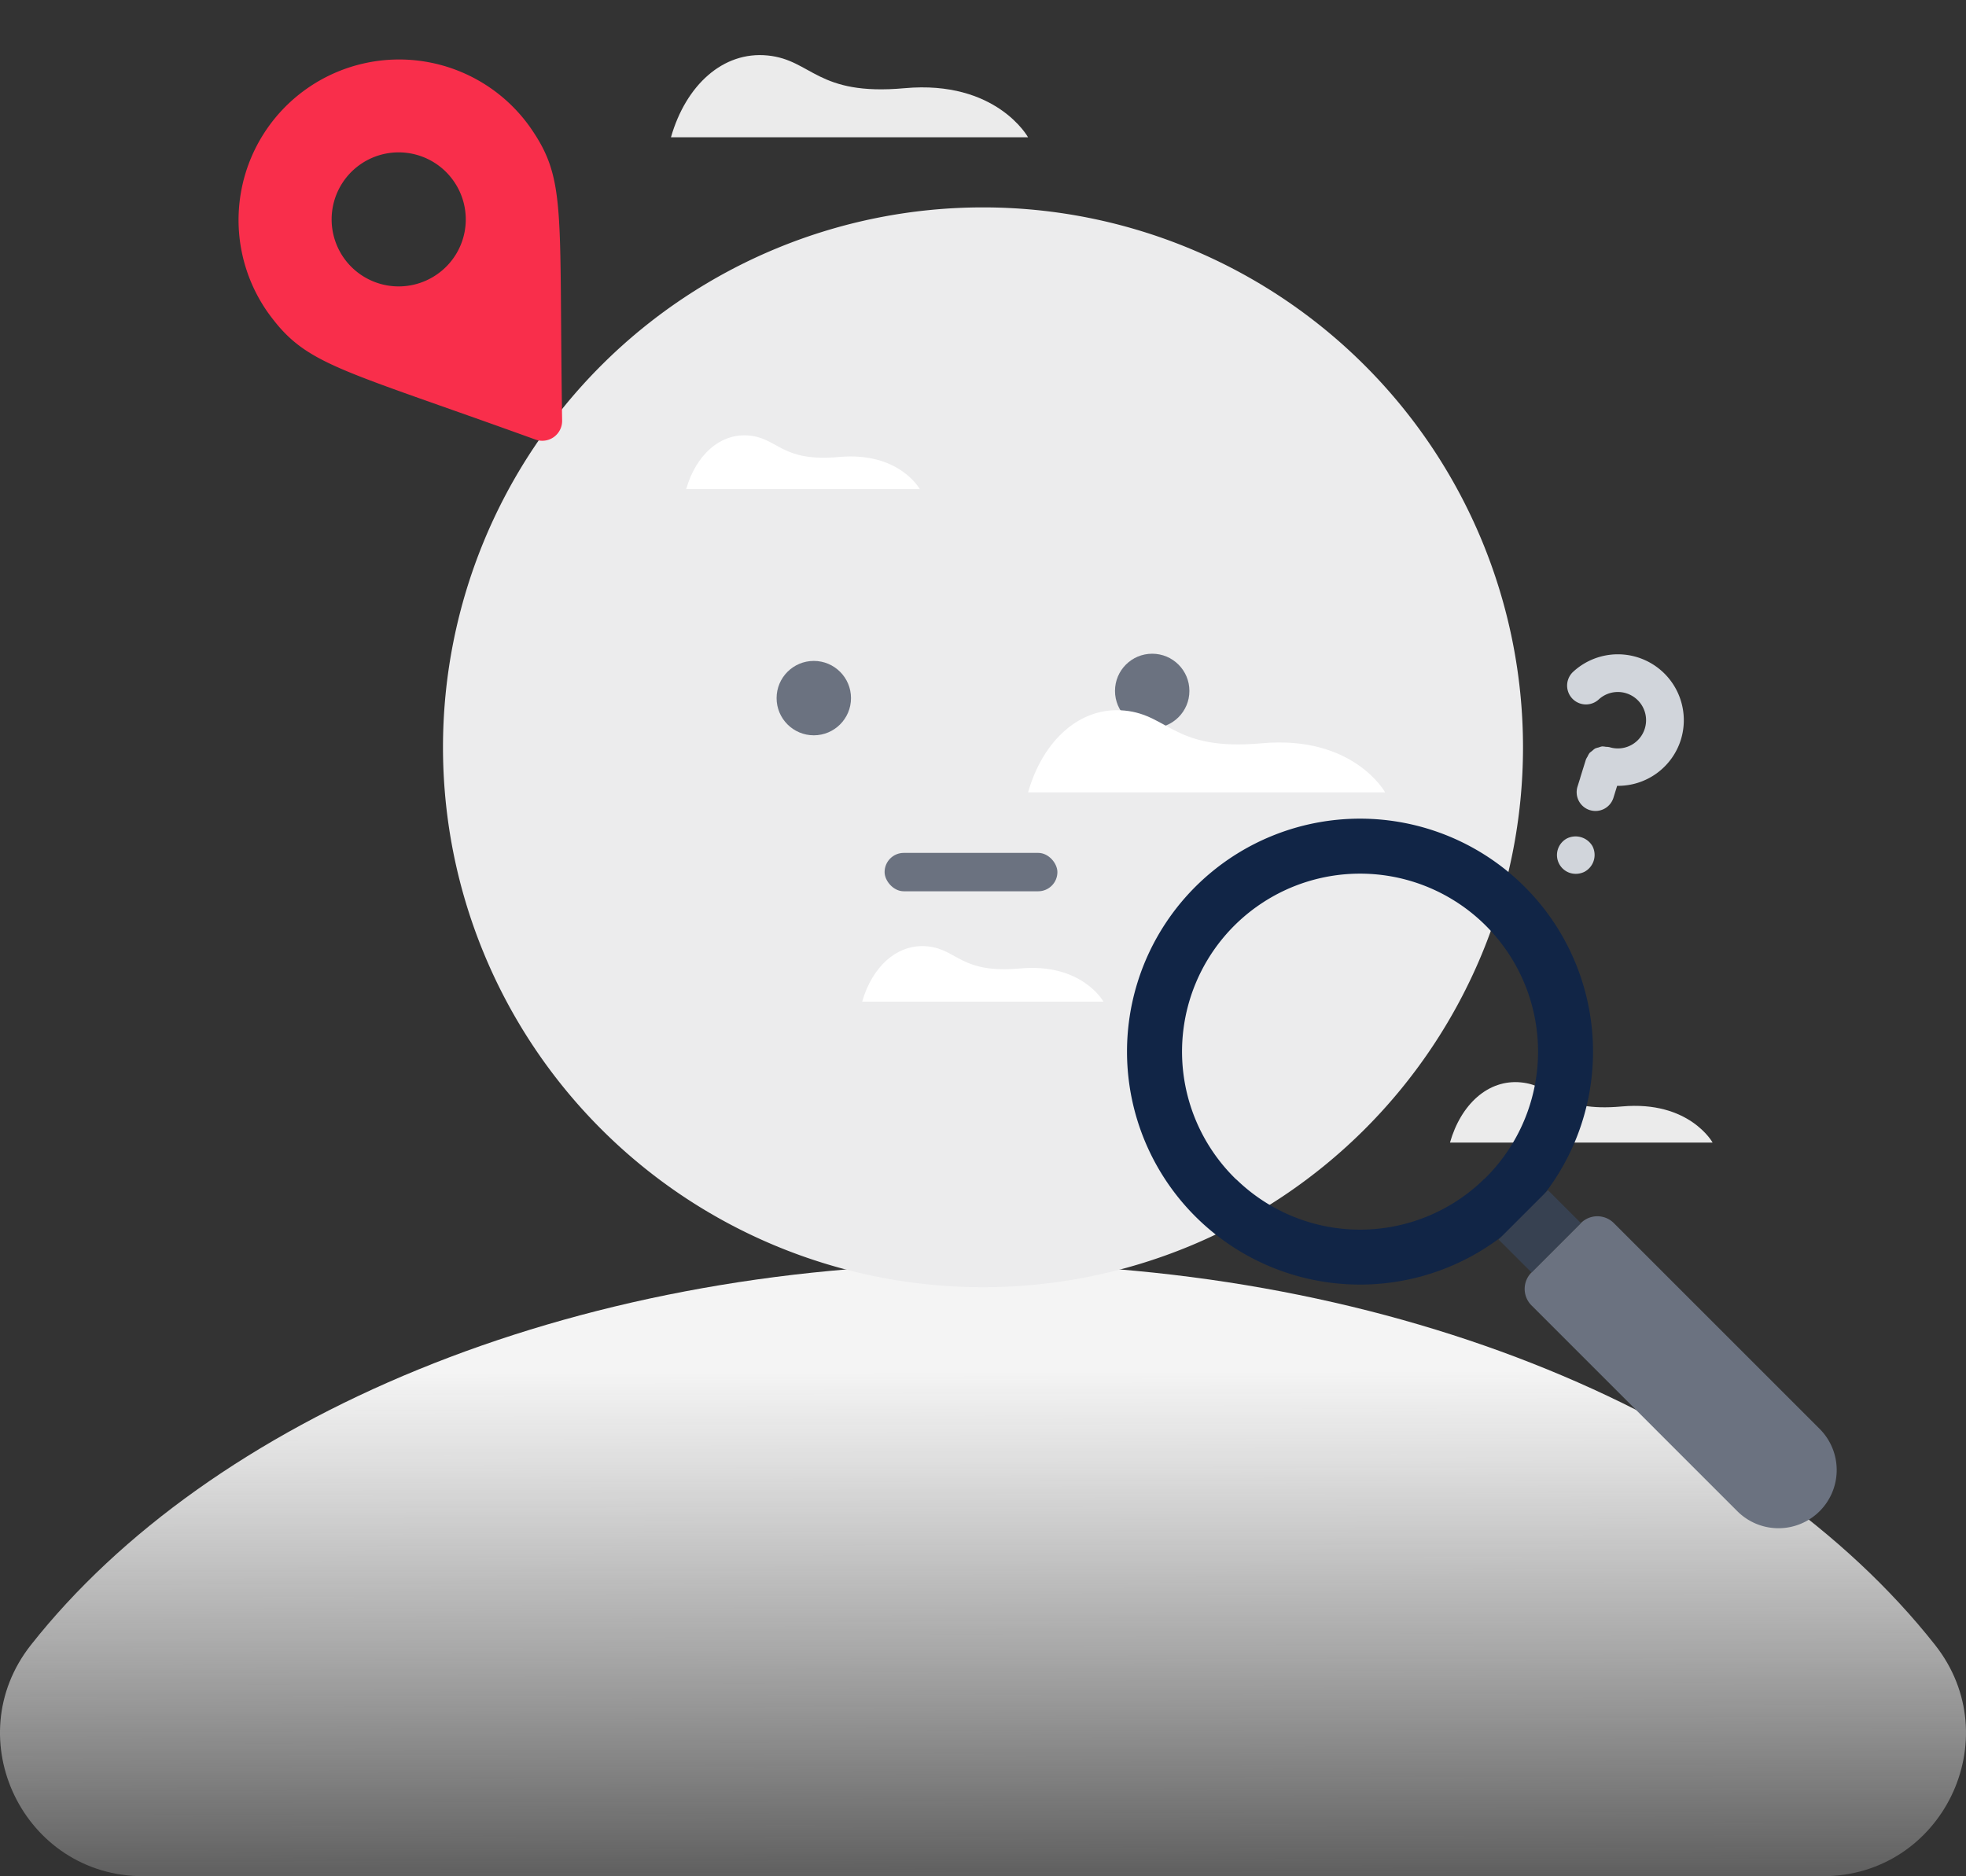 <svg xmlns="http://www.w3.org/2000/svg" xmlns:xlink="http://www.w3.org/1999/xlink" width="397.041" height="378.977" viewBox="0 0 397.041 378.977">
  <rect x="0" y="0" width="397.041" height="378.977" fill="#333333" stroke="none"/>
  <defs>
    <linearGradient id="linear-gradient" x1="0.497" y1="0.173" x2="0.503" y2="1.252" gradientUnits="objectBoundingBox">
      <stop offset="0.003" stop-color="#f4f4f4"/>
      <stop offset="0.141" stop-color="#f5f5f5" stop-opacity="0.882"/>
      <stop offset="0.441" stop-color="#f9f9f9" stop-opacity="0.576"/>
      <stop offset="0.879" stop-color="#fefefe" stop-opacity="0.094"/>
      <stop offset="0.96" stop-color="#fff" stop-opacity="0"/>
    </linearGradient>
  </defs>
  <g id="Grupo_2538" data-name="Grupo 2538" transform="translate(0 11.126)">
    <path id="Trazado_7248" data-name="Trazado 7248" d="M370.421,466.165c24.095,0,37.582-27.791,22.663-46.712-36.074-45.748-108.634-77-192.274-77s-156.2,31.249-192.274,77C-6.382,438.371,7.1,466.165,31.2,466.165Z" transform="translate(-2.29 -98.314)" fill="url(#linear-gradient)"/>
    <path id="Trazado_7376" data-name="Trazado 7376" d="M109.057,0A109.057,109.057,0,1,1,0,109.057,109.057,109.057,0,0,1,109.057,0Z" transform="translate(89.463 30.765)" fill="#ececed"/>
    <path id="Trazado_7241" data-name="Trazado 7241" d="M434.755,287.7a13.316,13.316,0,0,0-21.736-13.758,3.8,3.8,0,1,0,5.159,5.595,5.7,5.7,0,1,1,2.172,9.639h-.008a3.672,3.672,0,0,0-.732-.073,3.83,3.83,0,0,0-.767-.077,3.664,3.664,0,0,0-.679.205,3.772,3.772,0,0,0-.713.214,3.847,3.847,0,0,0-.622.5,3.673,3.673,0,0,0-.514.414,3.91,3.91,0,0,0-.4.721,3.579,3.579,0,0,0-.33.6l-1.132,3.632v.043l-.563,1.788a3.8,3.8,0,0,0,2.5,4.752h.01a3.8,3.8,0,0,0,4.751-2.51l.745-2.4A13.291,13.291,0,0,0,434.755,287.7ZM411.8,307.591a3.8,3.8,0,0,0,.6,7,3.945,3.945,0,0,0,2.909-.248,3.861,3.861,0,0,0,1.609-5.159A3.937,3.937,0,0,0,411.8,307.591Z" transform="translate(-95.307 -149.38)" fill="#d1d5db"/>
    <path id="Trazado_7243" data-name="Trazado 7243" d="M217.509,313.326h48.725s-4.309-7.842-16.85-6.7c-11.978,1.091-12.588-3.863-18.679-4.466S219.539,306.22,217.509,313.326Z" transform="translate(-43.387 -122.13)" fill="#fff"/>
    <path id="Trazado_7247" data-name="Trazado 7247" d="M238.321,284.713h53.041s-4.69-8.535-18.349-7.293c-13.039,1.184-13.7-4.2-20.333-4.862S240.531,276.978,238.321,284.713Z" transform="translate(54.507 -65.049)" fill="#ebebeb"/>
    <path id="Trazado_7245" data-name="Trazado 7245" d="M180.215,219.961h47.178s-4.172-7.592-16.316-6.486c-11.6,1.054-12.188-3.736-18.083-4.325S182.182,213.08,180.215,219.961Z" transform="translate(-41.638 -132.293)" fill="#fff"/>
    <g id="Grupo_2536" data-name="Grupo 2536" transform="translate(227.603 154.236)">
      <path id="Trazado_7239" data-name="Trazado 7239" d="M414.321,295.645h0a47.056,47.056,0,1,0,0,66.542,47.056,47.056,0,0,0,0-66.542Zm-7.852,58.691h0a3.2,3.2,0,0,1-.611.517v.047a35.831,35.831,0,0,1-49.662-.047,5.7,5.7,0,0,1-.564-.517,35.949,35.949,0,1,1,50.838,0Z" transform="translate(-333.988 -281.86)" fill="#112546"/>
      <path id="Trazado_7240" data-name="Trazado 7240" d="M400.177,358.026l9.975-9.976a4.709,4.709,0,0,1,6.652,0l41.567,41.567a11.757,11.757,0,0,1,0,16.627h0a11.757,11.757,0,0,1-16.627,0l-41.567-41.569a4.7,4.7,0,0,1,0-6.648Z" transform="translate(-318.49 -266.36)" fill="#6b7280"/>
      <rect id="Rectángulo_1230" data-name="Rectángulo 1230" width="14.109" height="9.405" transform="translate(75.039 85.015) rotate(-45)" fill="#374151"/>
    </g>
    <ellipse id="Elipse_395" data-name="Elipse 395" cx="7.513" cy="7.513" rx="7.513" ry="7.513" transform="translate(156.837 122.374)" fill="#6b7280"/>
    <ellipse id="Elipse_396" data-name="Elipse 396" cx="7.513" cy="7.513" rx="7.513" ry="7.513" transform="translate(225.179 120.92)" fill="#6b7280"/>
    <rect id="Rectángulo_1233" data-name="Rectángulo 1233" width="34.898" height="7.755" rx="3.878" transform="translate(178.648 161.15)" fill="#6b7280"/>
    <path id="Trazado_7244" data-name="Trazado 7244" d="M238.321,289.106h72.118s-6.377-11.6-24.948-9.916c-17.729,1.61-18.631-5.709-27.646-6.61S241.326,278.589,238.321,289.106Z" transform="translate(-30.701 -140.177)" fill="#fff"/>
    <path id="Trazado_7246" data-name="Trazado 7246" d="M238.321,289.106h72.118s-6.377-11.6-24.948-9.916c-17.729,1.61-18.631-5.709-27.646-6.61S241.326,278.589,238.321,289.106Z" transform="translate(-102.819 -272.5)" fill="#ebebeb"/>
    <path id="Trazado_7375" data-name="Trazado 7375" d="M147.08,152.223A32.424,32.424,0,0,1,211.628,146c1.184,13.028-2.961,17.026-23.984,54.777a4.019,4.019,0,0,1-6.662.592C153.3,168.508,148.412,165.251,147.08,152.223Zm45.747-4.441a13.538,13.538,0,1,0-12.14,14.8A13.5,13.5,0,0,0,192.826,147.782Z" transform="translate(-149.368 -6.267) rotate(-30)" fill="#f92e4b"/>
  </g>
</svg>
